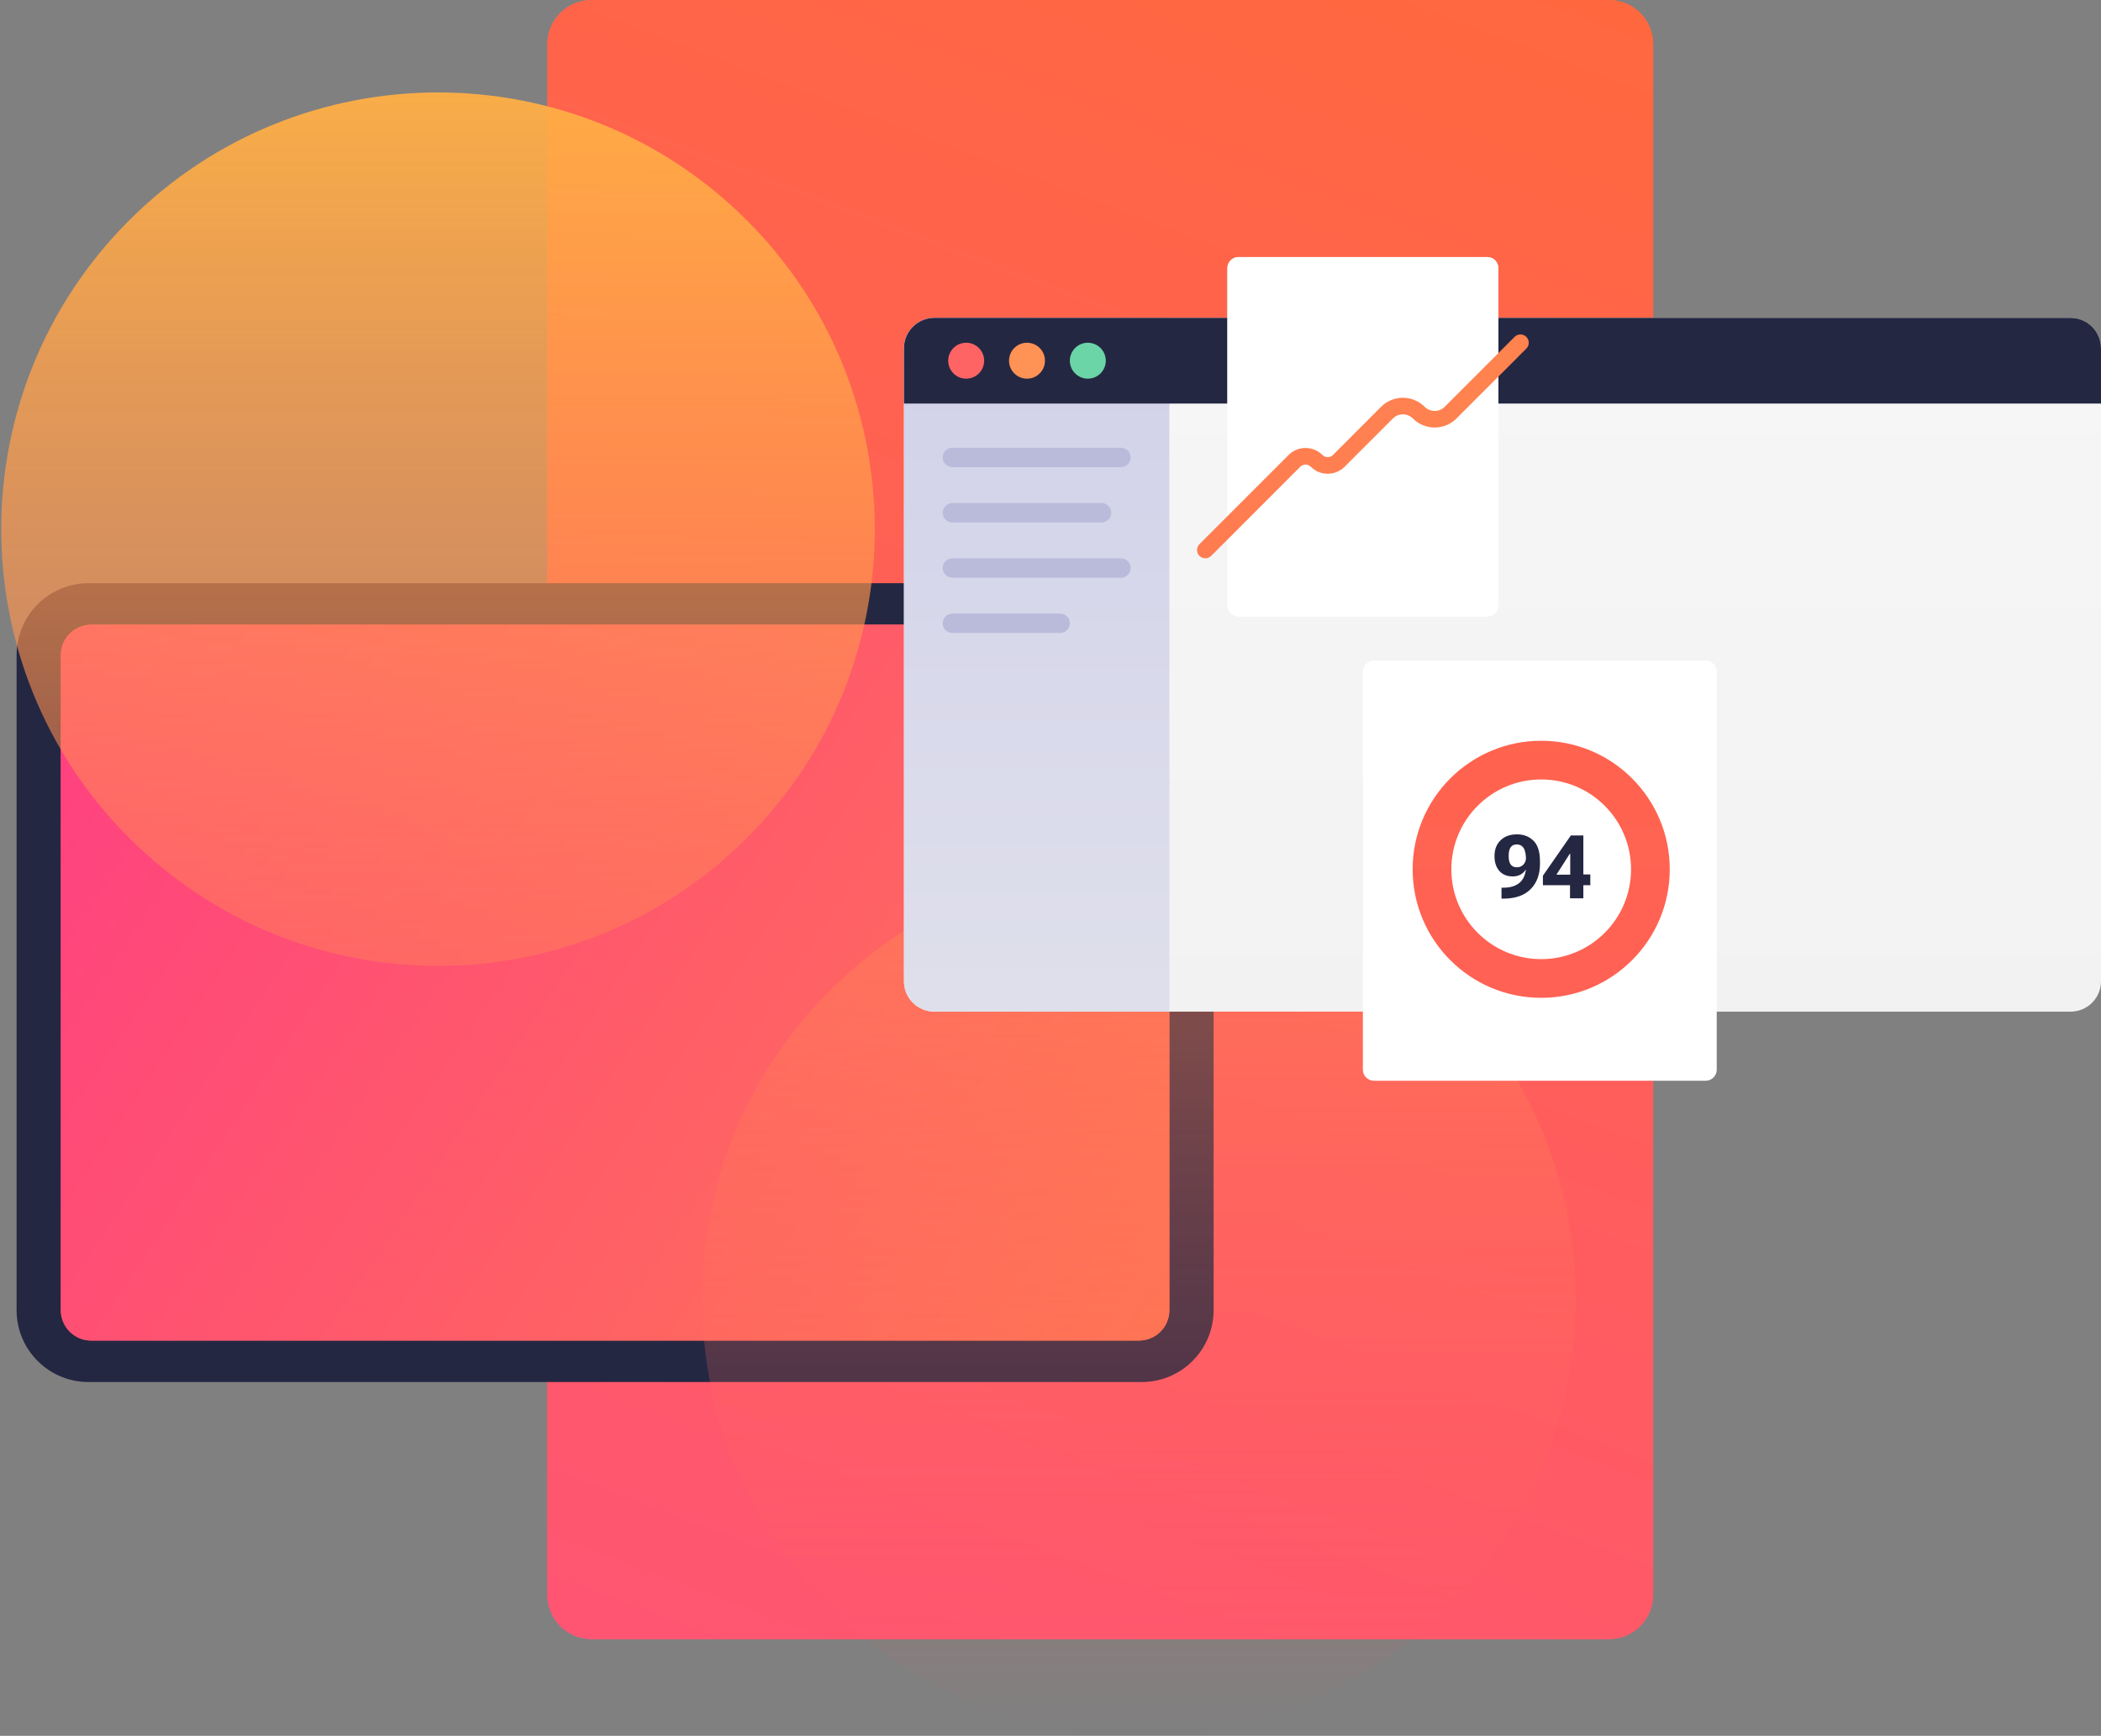 <svg width="760" height="628" viewBox="0 0 760 628" fill="none" xmlns="http://www.w3.org/2000/svg">
<rect x="0" y="0" width="760" height="628" fill="#808080" stroke="none"/>
<path d="M198 16C198 7.163 205.163 0 214 0H582C590.837 0 598 7.163 598 16V577C598 585.837 590.837 593 582 593H214C205.163 593 198 585.837 198 577V16Z" fill="url(#paint0_linear_1_378)"/>
<path d="M198 16C198 7.163 205.163 0 214 0H582C590.837 0 598 7.163 598 16V577C598 585.837 590.837 593 582 593H214C205.163 593 198 585.837 198 577V16Z" fill="url(#paint1_linear_1_378)"/>
<path d="M6 237C6 222.641 17.641 211 32 211H413C427.359 211 439 222.641 439 237V474C439 488.359 427.359 500 413 500H32C17.641 500 6 488.359 6 474V237Z" fill="#242742"/>
<path d="M22 237C22 230.925 26.925 226 33 226H412C418.075 226 423 230.925 423 237V474C423 480.075 418.075 485 412 485H33C26.925 485 22 480.075 22 474V237Z" fill="url(#paint2_linear_1_378)"/>
<path d="M22 237C22 230.925 26.925 226 33 226H412C418.075 226 423 230.925 423 237V474C423 480.075 418.075 485 412 485H33C26.925 485 22 480.075 22 474V237Z" fill="url(#paint3_linear_1_378)"/>
<path d="M570 470C570 557.261 499.261 628 412 628C324.739 628 254 557.261 254 470C254 382.739 324.739 312 412 312C499.261 312 570 382.739 570 470Z" fill="url(#paint4_linear_1_378)"/>
<path d="M46.723 79.723C108.426 18.02 208.466 18.02 270.169 79.723C331.872 141.426 331.872 241.466 270.169 303.169C208.466 364.871 108.426 364.871 46.723 303.169C-14.98 241.466 -14.98 141.426 46.723 79.723Z" fill="url(#paint5_linear_1_378)"/>
<path d="M327 126C327 119.925 331.925 115 338 115H749C755.075 115 760 119.925 760 126V355C760 361.075 755.075 366 749 366H338C331.925 366 327 361.075 327 355V126Z" fill="url(#paint6_linear_1_378)"/>
<path d="M327 126C327 119.925 331.925 115 338 115H423V366H338C331.925 366 327 361.075 327 355V126Z" fill="url(#paint7_linear_1_378)"/>
<path d="M341 165.5C341 163.567 342.567 162 344.5 162H405.5C407.433 162 409 163.567 409 165.5C409 167.433 407.433 169 405.5 169H344.5C342.567 169 341 167.433 341 165.5Z" fill="#BABBDB"/>
<path d="M341 185.5C341 183.567 342.567 182 344.5 182H398.5C400.433 182 402 183.567 402 185.5C402 187.433 400.433 189 398.5 189H344.5C342.567 189 341 187.433 341 185.5Z" fill="#BABBDB"/>
<path d="M341 205.5C341 203.567 342.567 202 344.5 202H405.5C407.433 202 409 203.567 409 205.5C409 207.433 407.433 209 405.5 209H344.5C342.567 209 341 207.433 341 205.5Z" fill="#BABBDB"/>
<path d="M341 225.5C341 223.567 342.567 222 344.5 222H383.5C385.433 222 387 223.567 387 225.5C387 227.433 385.433 229 383.5 229H344.5C342.567 229 341 227.433 341 225.5Z" fill="#BABBDB"/>
<path d="M327 126C327 119.925 331.925 115 338 115H749C755.075 115 760 119.925 760 126V146H327V126Z" fill="#242742"/>
<path d="M356 130.5C356 134.09 353.09 137 349.5 137C345.91 137 343 134.09 343 130.5C343 126.91 345.91 124 349.5 124C353.09 124 356 126.91 356 130.5Z" fill="#FF6464"/>
<path d="M378 130.5C378 134.09 375.09 137 371.5 137C367.91 137 365 134.09 365 130.5C365 126.91 367.91 124 371.5 124C375.09 124 378 126.91 378 130.5Z" fill="#FF9255"/>
<path d="M400 130.5C400 134.09 397.09 137 393.5 137C389.91 137 387 134.09 387 130.5C387 126.91 389.91 124 393.5 124C397.09 124 400 126.91 400 130.5Z" fill="#6BD5A8"/>
<path d="M444 97C444 94.791 445.791 93 448 93H538C540.209 93 542 94.791 542 97V219C542 221.209 540.209 223 538 223H448C445.791 223 444 221.209 444 219V97Z" fill="white"/>
<path d="M444 97C444 94.791 445.791 93 448 93H538C540.209 93 542 94.791 542 97V219C542 221.209 540.209 223 538 223H448C445.791 223 444 221.209 444 219V97Z" fill="white"/>
<path fill-rule="evenodd" clip-rule="evenodd" d="M552.121 121.878C553.293 123.049 553.293 124.949 552.122 126.121L526.847 151.411C522.499 155.762 515.446 155.762 511.098 151.411C509.094 149.406 505.842 149.406 503.838 151.411L486.406 168.853C483.021 172.241 477.53 172.241 474.144 168.853C473.102 167.811 471.412 167.81 470.37 168.853L438.122 201.121C436.951 202.293 435.051 202.293 433.879 201.122C432.707 199.951 432.707 198.051 433.878 196.879L466.126 164.612C469.511 161.224 475.002 161.224 478.388 164.612C479.43 165.655 481.12 165.655 482.162 164.612L499.594 147.17C503.942 142.819 510.994 142.819 515.342 147.17C517.347 149.176 520.598 149.176 522.603 147.17L547.878 121.879C549.049 120.707 550.949 120.707 552.121 121.878Z" fill="url(#paint8_linear_1_378)"/>
<path d="M493 243C493 240.791 494.791 239 497 239H617C619.209 239 621 240.791 621 243V387C621 389.209 619.209 391 617 391H497C494.791 391 493 389.209 493 387V243Z" fill="white"/>
<path fill-rule="evenodd" clip-rule="evenodd" d="M557.5 347C575.449 347 590 332.449 590 314.5C590 296.551 575.449 282 557.5 282C539.551 282 525 296.551 525 314.5C525 332.449 539.551 347 557.5 347ZM557.5 361C583.181 361 604 340.181 604 314.5C604 288.819 583.181 268 557.5 268C531.819 268 511 288.819 511 314.5C511 340.181 531.819 361 557.5 361Z" fill="url(#paint9_linear_1_378)"/>
<path d="M540.609 309.719C540.609 311.99 541.198 313.786 542.375 315.109C543.552 316.422 545.156 317.078 547.188 317.078C549.073 317.078 550.547 316.406 551.609 315.062C552.682 313.719 553.219 312.042 553.219 310.031H552.047C552.047 311.177 551.729 312.089 551.094 312.766C550.458 313.443 549.667 313.781 548.719 313.781C547.708 313.781 546.958 313.443 546.469 312.766C545.979 312.078 545.734 311.073 545.734 309.75C545.734 308.24 545.979 307.156 546.469 306.5C546.969 305.833 547.708 305.5 548.688 305.5C549.74 305.5 550.557 305.932 551.141 306.797C551.724 307.661 552.016 309.208 552.016 311.438L552.156 312.062C552.156 315.365 551.432 317.708 549.984 319.094C548.536 320.479 546.49 321.167 543.844 321.156H543.141V325.125H543.953C548.203 325.083 551.448 323.932 553.688 321.672C555.938 319.401 557.062 316.344 557.062 312.5V311.688C557.062 308.229 556.286 305.729 554.734 304.188C553.182 302.635 551.177 301.859 548.719 301.859C546.25 301.859 544.281 302.573 542.812 304C541.344 305.427 540.609 307.333 540.609 309.719Z" fill="#242742"/>
<path d="M567.922 325H572.75V302.25H568.234L558.125 316.812V320.25H575.266V316.359H570.328L569.516 316.438H563.016L567.844 308.875H568V318.469L567.922 319.016V325Z" fill="#242742"/>
<defs>
<linearGradient id="paint0_linear_1_378" x1="760" y1="-3.40628e-05" x2="458.873" y2="800.457" gradientUnits="userSpaceOnUse">
<stop stop-color="#FF6A3A"/>
<stop offset="1" stop-color="#FF527B"/>
</linearGradient>
<linearGradient id="paint1_linear_1_378" x1="760" y1="-3.40628e-05" x2="458.873" y2="800.457" gradientUnits="userSpaceOnUse">
<stop stop-color="#FF6A3A"/>
<stop offset="1" stop-color="#FF527B"/>
</linearGradient>
<linearGradient id="paint2_linear_1_378" x1="169.972" y1="-9.699" x2="868.108" y2="455.994" gradientUnits="userSpaceOnUse">
<stop stop-color="#FF3E83"/>
<stop offset="1" stop-color="#FF9F2E"/>
</linearGradient>
<linearGradient id="paint3_linear_1_378" x1="169.972" y1="-9.699" x2="868.108" y2="455.994" gradientUnits="userSpaceOnUse">
<stop stop-color="#FF3E83"/>
<stop offset="1" stop-color="#FF9F2E"/>
</linearGradient>
<linearGradient id="paint4_linear_1_378" x1="380.223" y1="0" x2="380.223" y2="628" gradientUnits="userSpaceOnUse">
<stop stop-color="#FFB443"/>
<stop offset="1" stop-color="#FF5B64" stop-opacity="0"/>
</linearGradient>
<linearGradient id="paint5_linear_1_378" x1="380.223" y1="0" x2="380.223" y2="628" gradientUnits="userSpaceOnUse">
<stop stop-color="#FFB443"/>
<stop offset="1" stop-color="#FF5B64" stop-opacity="0"/>
</linearGradient>
<linearGradient id="paint6_linear_1_378" x1="380.223" y1="3.81774e-05" x2="380.223" y2="628" gradientUnits="userSpaceOnUse">
<stop stop-color="#F8F8F8"/>
<stop offset="1" stop-color="#EEEEEE"/>
</linearGradient>
<linearGradient id="paint7_linear_1_378" x1="380.223" y1="3.81774e-05" x2="380.223" y2="628" gradientUnits="userSpaceOnUse">
<stop stop-color="#CACBE8"/>
<stop offset="1" stop-color="#EEEEEE"/>
<stop offset="1" stop-color="#CACBE8"/>
</linearGradient>
<linearGradient id="paint8_linear_1_378" x1="743.218" y1="-3.786" x2="-32.385" y2="463.68" gradientUnits="userSpaceOnUse">
<stop stop-color="#FF9049"/>
<stop offset="1" stop-color="#FF5E5E"/>
</linearGradient>
<linearGradient id="paint9_linear_1_378" x1="380.223" y1="0" x2="380.223" y2="628" gradientUnits="userSpaceOnUse">
<stop stop-color="#FF6A3D"/>
<stop offset="1" stop-color="#FF5B66"/>
</linearGradient>
</defs>
</svg>
